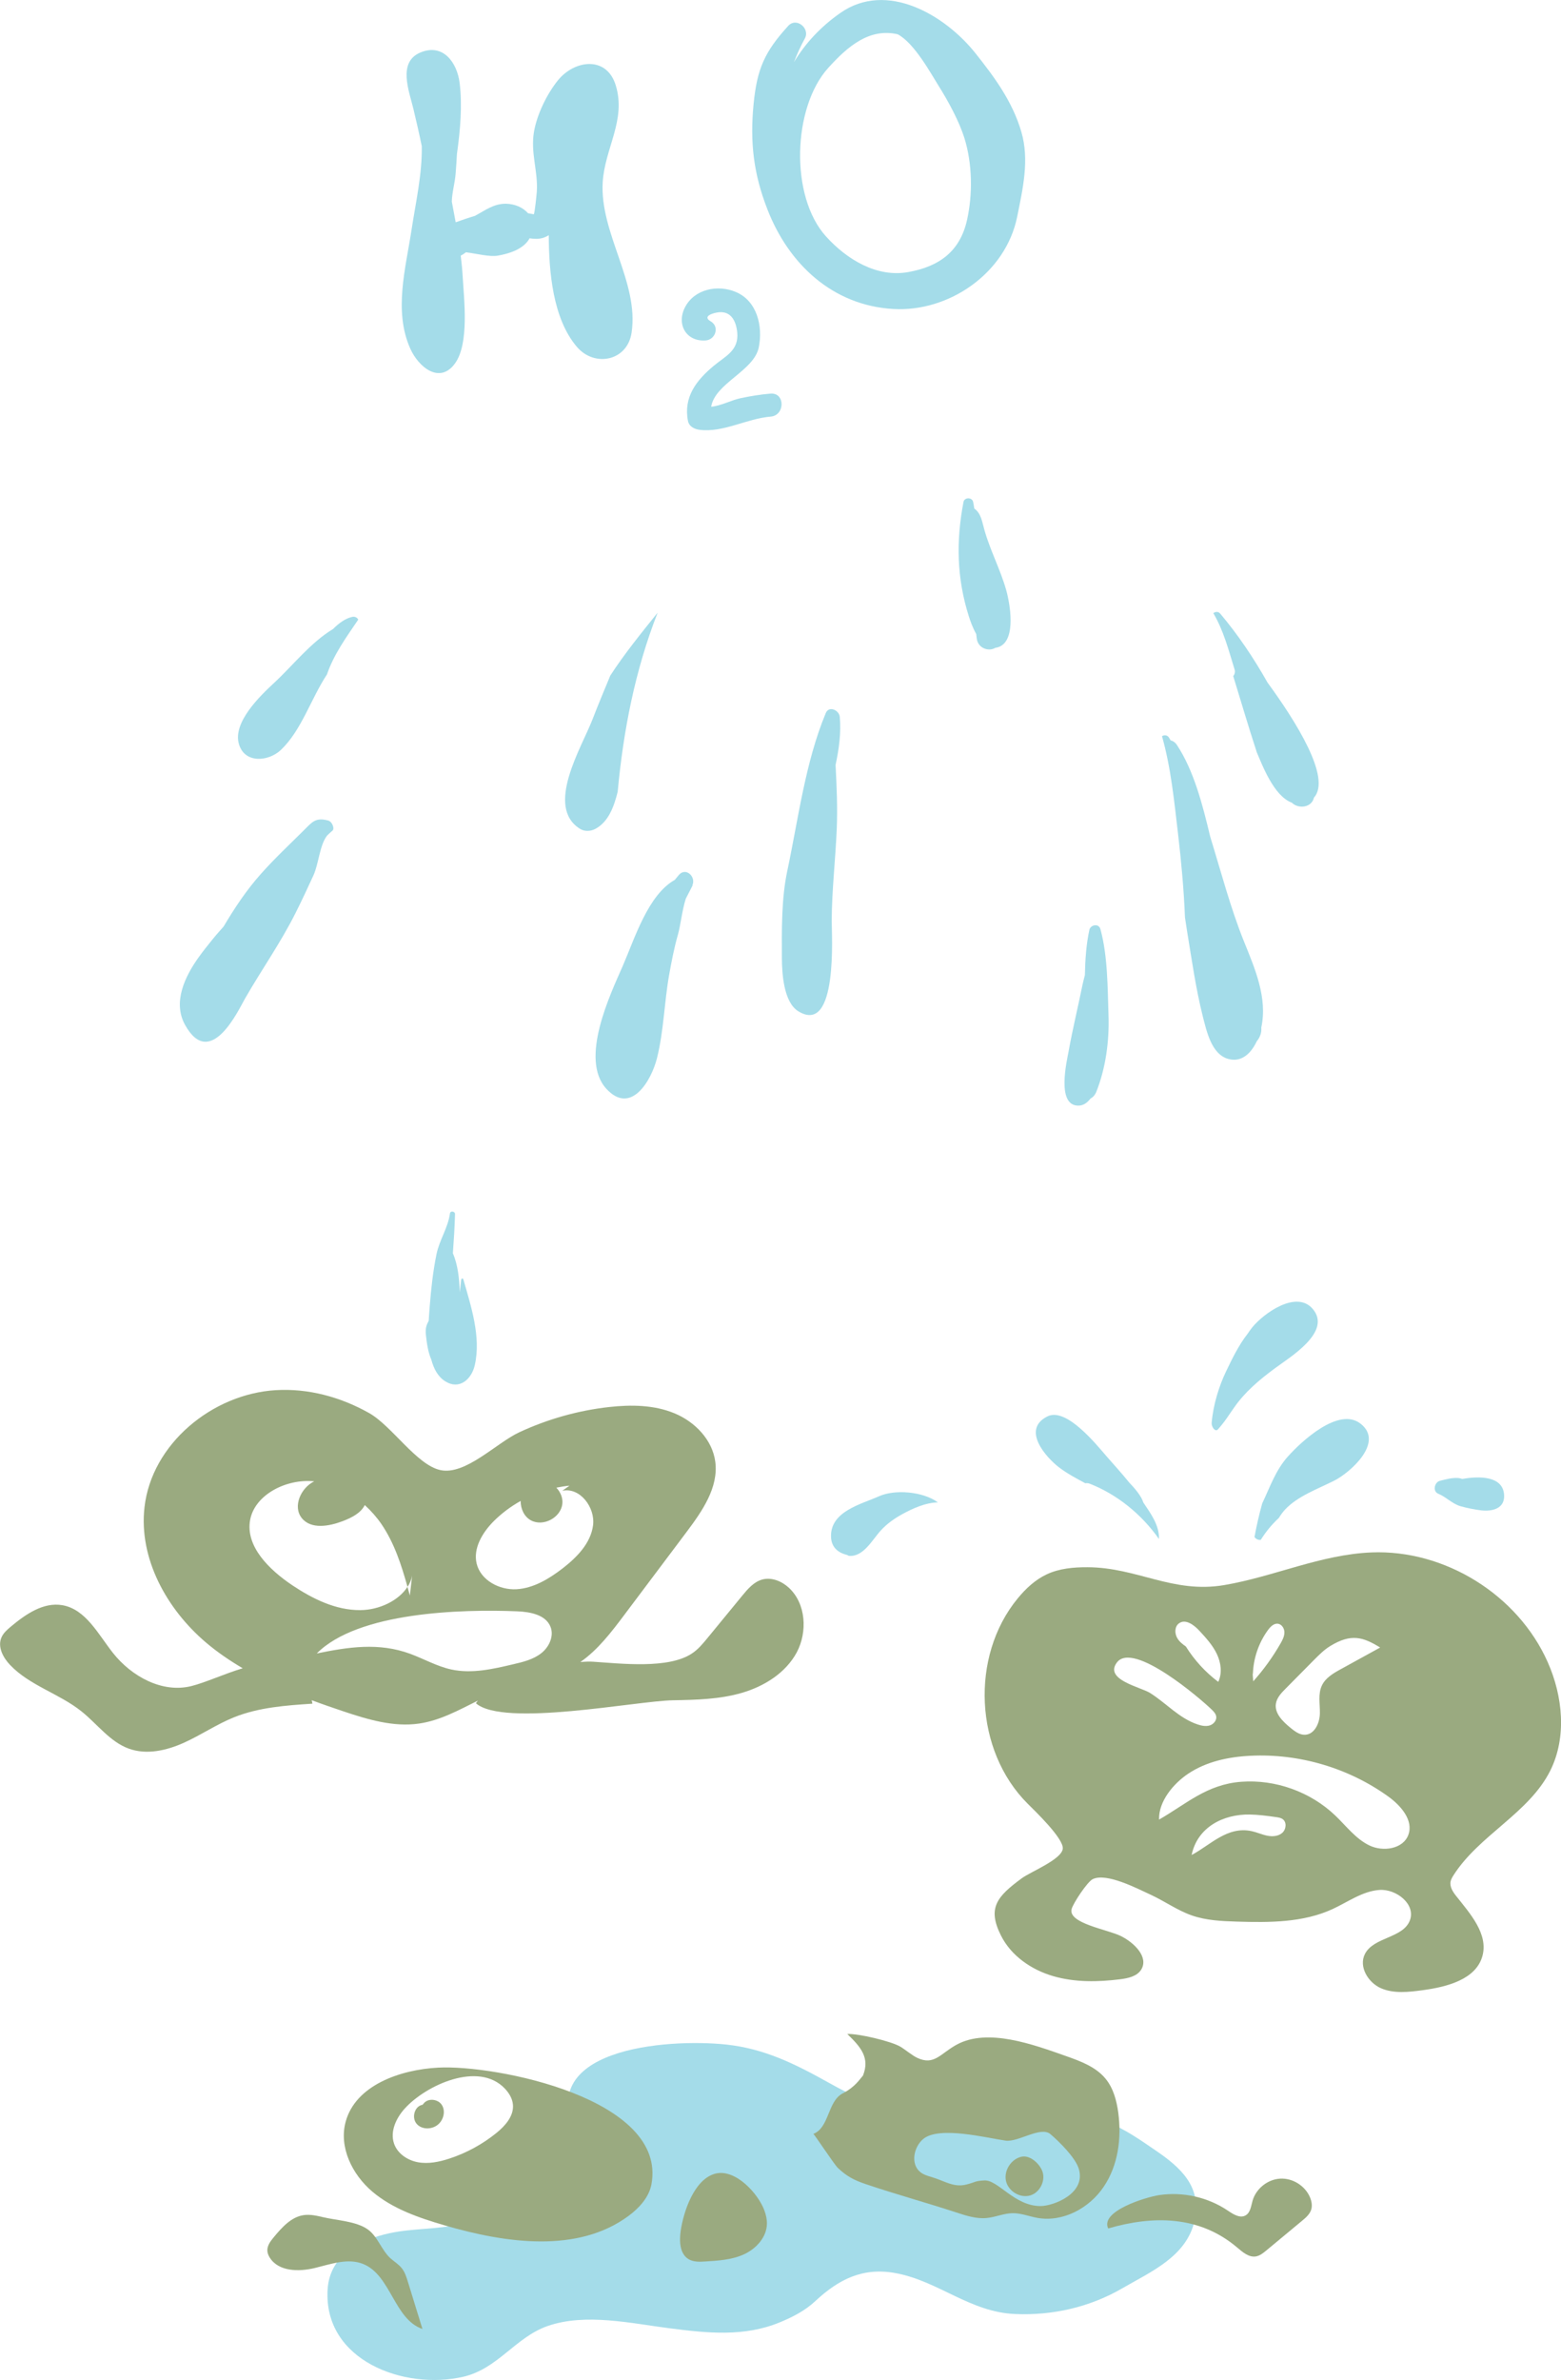 <svg width="275" height="419" viewBox="0 0 275 419" fill="none" xmlns="http://www.w3.org/2000/svg">
<g clip-path="url(#clip0)">
<path d="M203.534 378.542C201.681 377.286 199.909 376.018 197.939 374.961C194.478 373.129 191.428 370.64 187.92 368.891C182.09 365.991 175.779 366.531 169.514 367.541C166.053 368.104 163.003 370.077 159.508 370.57C154.639 371.251 150.111 368.95 145.946 366.625C140.093 363.361 134.673 360.649 127.916 359.933C117.569 358.841 93.321 360.567 101.826 376.417C101.908 377.861 102.143 379.258 102.365 380.761C102.401 380.984 102.471 381.172 102.553 381.36C102.131 382.498 101.615 383.59 100.876 384.565C98.201 388.063 94.224 389.543 89.966 389.883C86.787 390.142 84.1 390.846 81.015 391.562C76.932 392.513 72.768 392.267 68.697 393.135C63.336 394.274 58.092 397.069 57.717 403.021C56.931 415.548 71.208 420.843 81.648 418.413C87.76 416.981 90.822 411.427 96.535 409.467C103.198 407.177 111.199 409.021 118.062 409.901C124.666 410.746 131.118 411.427 137.394 408.833C139.694 407.882 141.829 406.79 143.647 405.087C147.706 401.319 151.964 399.064 157.877 400.192C165.373 401.612 170.898 407.048 178.84 407.377C185.492 407.659 192.014 406.156 197.739 402.833C202.748 399.922 209.001 397.28 210.444 390.975C211.793 384.964 208.004 381.583 203.534 378.542Z" fill="#A4DCE9"/>
<path d="M107.515 118.933C106.448 121.504 105.38 124.052 104.371 126.67C102.448 131.624 95.972 142.027 102.178 145.913C102.999 146.429 104.078 146.359 104.899 145.913C107.21 144.668 108.172 141.991 108.818 139.385C109.815 128.595 111.879 118.005 115.856 107.861C112.947 111.477 110.014 115.082 107.515 118.933Z" fill="#A4DCE9"/>
<path d="M147.941 126.189C147.835 125.038 146.04 124.181 145.477 125.531C141.864 134.196 140.644 144.152 138.697 153.309C137.653 158.205 137.723 163.676 137.746 168.678C137.758 171.32 138.04 176.439 140.644 178.035C147.683 182.344 146.509 164.299 146.521 162.115C146.545 156.691 147.19 151.255 147.413 145.842C147.565 142.027 147.389 138.364 147.202 134.665C147.812 131.824 148.199 128.983 147.941 126.189Z" fill="#A4DCE9"/>
<path d="M81.625 225.221C81.566 224.998 81.273 225.056 81.249 225.268C81.167 226.019 81.073 226.759 80.991 227.51C80.921 225.138 80.675 222.696 79.783 220.642C79.947 218.341 80.1 216.039 80.159 213.738C80.17 213.233 79.337 213.104 79.267 213.621C78.927 216.169 77.402 218.294 76.897 220.806C76.287 223.777 75.947 226.876 75.712 229.893C75.654 230.621 75.583 231.525 75.525 232.512C75.161 233.216 74.903 233.768 75.032 235.012C75.184 236.421 75.396 238.006 75.982 239.356C76.416 240.977 77.155 242.374 78.434 243.172C80.933 244.745 83.079 242.82 83.643 240.331C84.781 235.341 82.962 229.893 81.625 225.221Z" fill="#A4DCE9"/>
<path d="M63.113 109.082C62.902 108.683 62.492 108.495 61.999 108.613C60.814 108.894 59.7 109.705 58.667 110.738C54.702 113.133 51.64 117.113 48.285 120.224C45.88 122.455 40.918 127.186 42.103 131.037C43.159 134.501 47.347 134.043 49.482 132.024C53.118 128.572 54.772 123.018 57.6 118.733C58.796 115.223 61.002 112.182 63.113 109.082Z" fill="#A4DCE9"/>
<path d="M191.956 261.194C196.812 263.084 201.129 266.606 204.168 270.927C204.168 270.892 204.179 270.868 204.179 270.845C204.215 268.497 202.748 266.477 201.423 264.517C201.047 263.296 199.827 261.934 198.912 260.971C197.622 259.374 196.179 257.801 194.935 256.369C193.176 254.349 187.862 247.692 184.53 249.348C179.884 251.661 184.272 256.58 186.618 258.365C188.061 259.456 189.633 260.278 191.205 261.124C191.428 261.077 191.674 261.088 191.956 261.194Z" fill="#A4DCE9"/>
<path d="M239.619 250.581C235.76 247.681 229.237 253.797 226.914 256.38C224.721 258.811 223.735 261.793 222.363 264.669C221.823 266.618 221.366 268.591 221.002 270.587C221.248 270.939 221.694 271.162 222.116 271.08C223.02 269.624 224.075 268.356 225.284 267.24C225.6 266.736 225.941 266.243 226.351 265.796C228.58 263.378 232.17 262.122 235.067 260.654C237.871 259.233 243.995 253.856 239.619 250.581Z" fill="#A4DCE9"/>
<path d="M257.615 260.361C257.345 260.279 257.087 260.208 256.875 260.196C255.738 260.138 254.764 260.42 253.673 260.69C252.711 260.924 252.336 262.545 253.38 262.967C254.787 263.554 255.82 264.728 257.298 265.163C258.412 265.48 259.75 265.75 260.911 265.891C262.894 266.126 265.193 265.585 264.97 263.073C264.688 259.856 260.7 259.821 257.615 260.361Z" fill="#A4DCE9"/>
<path d="M231.267 230.434C228.392 227.053 222.644 231.197 220.638 233.639C220.333 234.003 220.063 234.402 219.794 234.801C218.222 236.785 216.966 239.404 216.016 241.388C214.737 244.029 213.717 247.376 213.459 250.475C213.4 251.203 214.092 252.166 214.561 251.637C215.852 250.193 216.438 249.16 217.459 247.728C219.359 245.016 221.823 242.938 224.603 240.883C227.161 238.969 234.715 234.496 231.267 230.434Z" fill="#A4DCE9"/>
<path d="M149.548 273.898C152.093 274.156 153.701 271.033 155.155 269.448C156.258 268.239 157.548 267.335 158.98 266.548C160.868 265.515 163.074 264.529 165.232 264.493C162.651 262.58 157.677 262.145 154.85 263.413C151.718 264.822 146.181 266.067 146.404 270.645C146.498 272.477 147.73 273.381 149.231 273.745C149.325 273.804 149.442 273.851 149.548 273.898Z" fill="#A4DCE9"/>
<path d="M209.153 164.11C209.013 163.242 208.884 162.373 208.755 161.504C208.555 156.596 208.109 151.701 207.535 146.805C206.854 141.005 206.291 135.193 204.707 129.605C205.083 129.358 205.646 129.37 205.939 129.851C206.033 130.004 206.127 130.18 206.221 130.333C206.643 130.438 207.042 130.697 207.347 131.166C210.303 135.651 211.84 141.58 213.201 147.286C215.125 153.544 216.802 159.919 219.137 165.707C221.072 170.509 223.336 175.652 222.198 180.911C222.292 181.768 221.964 182.649 221.412 183.295C220.462 185.326 218.796 187.099 216.368 186.418C213.4 185.584 212.555 181.475 211.899 178.951C210.667 174.043 209.975 169.088 209.153 164.11Z" fill="#A4DCE9"/>
<path d="M188.249 185.115C188.953 181.182 189.914 177.272 190.712 173.339C190.783 172.975 190.935 172.388 191.123 171.672C191.181 168.971 191.346 166.271 191.932 163.618C192.179 162.831 193.563 162.479 193.868 163.594C195.158 168.349 195.123 173.891 195.287 178.763C195.44 183.26 194.795 188.05 193.129 192.23C192.906 192.781 192.542 193.169 192.108 193.404C191.569 194.108 190.912 194.589 190.114 194.636C185.996 194.859 187.967 186.688 188.249 185.115Z" fill="#A4DCE9"/>
<path d="M221.33 132.188C219.899 127.844 218.62 123.429 217.26 119.038C217.506 118.71 217.635 118.31 217.494 117.853C216.427 114.401 215.559 111.019 213.752 107.943C214.116 107.673 214.62 107.603 214.984 108.049C218.069 111.7 220.873 115.857 223.301 120.165C228.24 126.916 234.61 136.966 231.478 140.418C231.431 140.547 231.396 140.688 231.349 140.817C230.692 142.261 228.615 142.344 227.583 141.31C224.416 140.148 222.386 134.736 221.342 132.282C221.354 132.235 221.342 132.211 221.33 132.188Z" fill="#A4DCE9"/>
<path d="M121.98 155.834C122.648 154.366 120.842 152.617 119.61 154.014C119.364 154.296 119.117 154.601 118.871 154.906C114.155 157.536 111.785 165.285 109.721 170.028C107.551 174.983 102.025 186.453 106.823 191.678C111.164 196.409 114.765 190.199 115.739 186.289C116.947 181.475 117.018 176.415 117.897 171.543C118.32 169.183 118.777 166.823 119.434 164.522C119.903 162.866 120.161 160.272 120.807 158.229C121.206 157.43 121.616 156.632 122.027 155.857C122.003 155.845 121.992 155.845 121.98 155.834Z" fill="#A4DCE9"/>
<path d="M43.159 175.804C46.068 170.732 49.411 166.024 52.062 160.741C53.154 158.569 54.198 156.338 55.218 154.108C56.145 152.088 56.297 148.813 57.623 147.098C57.916 146.828 58.21 146.523 58.503 146.288C59.031 145.995 58.562 144.656 57.822 144.457C55.617 143.846 54.984 144.727 53.646 146.054C51.077 148.613 48.367 151.137 45.951 153.861C43.417 156.702 41.329 159.849 39.393 163.113C38.595 163.993 37.821 164.886 37.082 165.825C36.589 166.447 35.815 167.375 35.017 168.502C34.982 168.549 34.947 168.596 34.912 168.643C32.718 171.754 30.337 176.344 32.601 180.43C37.07 188.484 42.021 177.8 43.159 175.804Z" fill="#A4DCE9"/>
<path d="M177.245 103.822C176.224 100.253 174.476 96.966 173.444 93.373C173.01 91.871 172.869 90.403 171.637 89.522C171.579 89.135 171.52 88.759 171.438 88.372C171.274 87.515 169.901 87.515 169.737 88.372C168.423 95.228 168.54 101.744 170.664 108.46C170.922 109.282 171.356 110.515 171.978 111.618C172.013 111.865 172.036 112.123 172.071 112.37C172.259 114.154 174.207 114.753 175.344 114.049C175.591 114.013 175.849 113.955 176.107 113.837C179.04 112.522 177.937 106.253 177.245 103.822Z" fill="#A4DCE9"/>
<path d="M106.178 32.075C106.542 26.099 110.366 21.145 108.466 14.993C106.847 9.768 101.157 10.543 98.236 14.206C96.312 16.625 94.599 20.147 94.072 23.199C93.438 26.863 94.787 30.115 94.576 33.649C94.552 34.024 94.212 37.605 94.025 37.734C94.048 37.723 93.626 37.64 93.028 37.547C92.159 36.548 90.752 35.903 89.168 35.868C86.986 35.821 85.414 37.077 83.666 38.004C82.516 38.345 81.39 38.732 80.276 39.132C80.053 37.91 79.83 36.701 79.595 35.492C79.631 33.895 80.147 32.169 80.264 30.608C80.346 29.539 80.44 28.342 80.499 27.097C81.097 22.847 81.461 18.527 80.968 14.57C80.534 11.095 78.117 7.573 74.094 9.228C69.976 10.919 72.088 16.061 72.838 19.208C73.343 21.321 73.847 23.516 74.305 25.735C74.387 30.643 73.249 35.562 72.51 40.4C71.478 47.197 69.307 54.758 72.287 61.392C73.706 64.573 77.437 67.732 80.159 63.975C82.692 60.488 81.742 52.715 81.519 48.829C81.449 47.538 81.32 46.27 81.167 45.002C81.461 44.861 81.777 44.65 82.094 44.415C83.971 44.65 86.247 45.26 87.713 45.002C89.614 44.673 92.03 43.933 93.145 42.208C93.203 42.125 93.239 42.043 93.286 41.949C94.118 42.078 94.94 42.114 95.737 41.855C96.089 41.738 96.394 41.585 96.676 41.409C96.699 47.784 97.368 56.085 101.638 61.075C104.747 64.703 110.53 63.575 111.269 58.55C112.595 49.663 105.638 41.022 106.178 32.075Z" fill="#A4DCE9"/>
<path d="M135.752 69.293C133.992 69.434 132.174 69.74 130.45 70.103C128.842 70.444 127.024 71.442 125.288 71.606C125.968 67.45 132.831 65.313 133.676 61.145C134.426 57.388 133.359 52.974 129.628 51.401C126.461 50.062 122.332 50.861 120.666 54.113C119.141 57.095 120.877 60.171 124.303 59.936C126.039 59.819 126.825 57.506 125.194 56.566C123.669 55.686 125.605 55.075 126.649 54.97C128.842 54.758 129.687 56.614 129.875 58.504C130.192 61.721 127.822 62.66 125.745 64.397C122.648 66.969 120.396 69.916 121.194 74.084C121.382 75.093 122.343 75.551 123.247 75.668C127.435 76.197 131.564 73.684 135.764 73.344C138.321 73.132 138.345 69.094 135.752 69.293Z" fill="#A4DCE9"/>
<path d="M179.931 23.223C178.371 17.881 175.227 13.619 171.802 9.322C166.499 2.677 156.235 -3.452 148.046 2.278C144.55 4.72 141.852 7.655 139.87 10.942C140.421 9.51 141.055 8.113 141.782 6.786C142.767 5.001 140.304 2.97 138.861 4.555C134.708 9.111 133.371 12.104 132.761 18.292C132.104 25.031 132.737 30.573 135.201 36.877C138.931 46.469 146.65 53.76 157.337 54.394C167.156 54.981 177.175 48.113 179.192 38.169C180.189 33.226 181.374 28.154 179.931 23.223ZM145.911 11.952C149.36 8.136 153.173 4.896 158.147 6.035C161.103 7.596 164.024 13.008 165.373 15.145C167.074 17.846 168.974 21.344 169.913 24.362C171.297 28.811 171.379 34.2 170.359 38.744C169.127 44.215 165.526 46.916 159.988 47.902C154.475 48.888 149.184 45.683 145.524 41.632C139.119 34.576 139.623 18.902 145.911 11.952Z" fill="#A4DCE9"/>
<path d="M138.978 279.521C137.723 278.359 135.916 277.619 134.262 278.077C132.796 278.488 131.728 279.733 130.766 280.907C128.749 283.372 126.731 285.826 124.701 288.291C123.845 289.336 122.977 290.393 121.851 291.121C117.698 293.833 109.474 292.87 104.536 292.542C103.902 292.495 103.116 292.518 102.236 292.6C105.31 290.463 107.68 287.364 109.955 284.335C113.627 279.439 117.311 274.555 120.983 269.659C123.716 266.019 126.59 261.875 126.015 257.367C125.523 253.492 122.437 250.299 118.824 248.808C115.223 247.317 111.175 247.27 107.292 247.704C101.826 248.315 96.476 249.829 91.491 252.142C87.455 254.009 82 259.773 77.566 258.799C73.39 257.883 69.014 251.003 65.025 248.761C60.016 245.943 54.303 244.381 48.543 244.734C37.364 245.426 26.723 254.208 25.456 265.339C24.424 274.367 29.363 283.278 36.284 289.16C38.302 290.874 40.484 292.354 42.76 293.692C39.487 294.678 36.202 296.205 33.715 296.827C28.589 298.107 23.192 295.148 19.908 291.004C17.303 287.716 15.121 283.302 10.98 282.586C7.637 282.01 4.505 284.194 1.9 286.366C1.244 286.918 0.575 287.505 0.246 288.291C-0.458 289.947 0.551 291.837 1.795 293.129C5.244 296.745 10.417 298.142 14.335 301.265C17.127 303.484 19.333 306.619 22.688 307.84C25.82 308.978 29.328 308.18 32.366 306.818C35.404 305.456 38.173 303.543 41.258 302.31C45.61 300.572 50.361 300.232 55.042 299.926C55.007 299.715 54.96 299.516 54.913 299.316C56.767 300.009 58.632 300.654 60.497 301.277C64.814 302.721 69.342 304.083 73.847 303.425C77.531 302.885 80.839 301.054 84.194 299.386C84.077 299.539 83.936 299.692 83.842 299.856C88.722 304.118 112.079 299.445 118.531 299.328C122.625 299.257 126.79 299.163 130.719 298.013C134.649 296.862 138.415 294.514 140.362 290.898C142.286 287.27 141.993 282.315 138.978 279.521ZM86.939 267.839C88.359 266.419 89.977 265.209 91.725 264.235C91.714 265.609 92.324 266.994 93.532 267.651C95.702 268.826 98.823 267.17 99.069 264.716C99.175 263.671 98.729 262.662 98.013 261.899C98.776 261.746 99.55 261.617 100.324 261.546L99.057 262.45C102.166 261.769 104.888 265.374 104.477 268.532C104.066 271.69 101.615 274.179 99.104 276.116C96.711 277.96 93.989 279.603 90.986 279.78C87.971 279.944 84.687 278.206 83.971 275.271C83.326 272.571 84.98 269.823 86.939 267.839ZM44.062 267.593C44.86 263.19 50.361 260.278 55.359 260.783C53.001 261.922 51.523 265.209 53.165 267.252C54.796 269.283 57.975 268.708 60.403 267.781C61.928 267.194 63.547 266.395 64.263 264.963C65.377 265.984 66.374 267.111 67.196 268.309C69.495 271.69 70.715 275.529 71.794 279.369C72.322 278.558 72.639 277.654 72.686 276.692L72.205 280.883C72.064 280.378 71.923 279.873 71.782 279.369C70.199 281.822 66.785 283.431 63.489 283.454C59.101 283.49 55.042 281.435 51.523 279.099C47.335 276.293 43.229 272.195 44.062 267.593ZM79.49 293.904C76.979 293.352 74.692 292.048 72.287 291.156C66.726 289.102 61.318 289.959 55.805 291.086C63.055 283.771 81.308 283.266 91.115 283.666C93.403 283.76 96.136 284.264 96.981 286.389C97.638 288.033 96.734 289.982 95.327 291.062C93.931 292.154 92.136 292.589 90.411 292.988C86.834 293.833 83.103 294.69 79.49 293.904Z" fill="#9AAA80"/>
<path d="M77.226 363.995C70.445 364.347 62.644 367.118 60.896 373.517C59.676 377.978 62.022 382.804 65.6 385.833C69.178 388.862 73.777 390.435 78.317 391.762C89.098 394.908 101.779 396.728 110.741 390.094C112.63 388.686 114.331 386.831 114.765 384.541C117.569 369.419 87.256 363.467 77.226 363.995ZM90.365 370.535C90.529 372.519 89.015 374.233 87.467 375.489C85.003 377.485 82.165 379.035 79.138 380.021C77.367 380.596 75.466 380.995 73.624 380.655C71.782 380.314 70.011 379.129 69.413 377.356C68.686 375.219 69.8 372.859 71.313 371.192C75.067 367.059 84.323 362.797 88.957 367.705C89.696 368.492 90.282 369.466 90.365 370.535Z" fill="#9AAA80"/>
<path d="M74.422 370.546C73.026 370.781 72.475 372.8 73.39 373.881C74.305 374.961 76.123 374.926 77.191 373.998C78.164 373.164 78.528 371.603 77.824 370.546C77.12 369.478 75.29 369.325 74.575 370.394" fill="#9AAA80"/>
<path d="M197 371.897C196.707 369.772 196.132 367.611 194.771 365.956C193.047 363.854 190.36 362.868 187.803 361.964C181.961 359.898 174.007 356.986 168.552 359.945C165.643 361.53 164.599 363.678 161.596 362.281C160.728 361.882 159.449 360.802 158.616 360.309C156.997 359.346 151.155 357.972 149.266 358.078C151.683 360.403 153.278 362.293 152.023 365.416C151.437 366.05 150.662 367.4 148.469 368.527C145.782 369.901 146.111 374.585 143.283 375.666C143.424 375.666 147.002 381.101 147.6 381.653C149.196 383.156 150.498 383.825 152.481 384.494C157.736 386.279 163.179 387.758 168.47 389.496C170.218 390.071 172.036 390.658 173.866 390.47C175.38 390.318 176.823 389.66 178.336 389.625C179.861 389.59 181.316 390.2 182.805 390.459C187.275 391.234 191.92 388.733 194.443 384.964C196.988 381.207 197.61 376.393 197 371.897ZM183.31 388.369C178.688 388.381 175.837 383.708 173.385 383.86C171.626 383.966 171.966 384.142 170.253 384.577C167.966 385.152 166.405 383.931 164.153 383.273C163.437 383.062 162.71 382.851 162.135 382.393C160.376 380.996 160.939 377.967 162.663 376.546C165.467 374.245 173.761 376.358 177.151 376.851C179.356 377.168 183.345 374.257 185.046 375.701C186.63 377.051 189.48 379.857 190.067 381.865C191.322 386.22 185.527 388.369 183.31 388.369Z" fill="#9AAA80"/>
<path d="M179.908 379.693C178.101 380.127 176.823 382.135 177.221 383.943C177.62 385.751 179.697 387.019 181.48 386.502C183.263 385.986 184.319 383.743 183.556 382.052C182.934 380.702 181.339 379.34 179.908 379.693Z" fill="#9AAA80"/>
<path d="M119.915 392.748C119.657 394.556 119.739 396.775 121.299 397.714C122.167 398.231 123.235 398.196 124.244 398.125C126.578 397.984 128.983 397.832 131.107 396.845C133.23 395.859 135.06 393.851 135.107 391.515C135.13 390.705 134.943 389.907 134.661 389.144C133.594 386.208 129.582 381.747 126.015 382.663C122.261 383.637 120.384 389.472 119.915 392.748Z" fill="#9AAA80"/>
<path d="M217.928 395.648C218.902 396.47 220.005 397.444 221.26 397.233C221.94 397.116 222.515 396.658 223.055 396.212C225.155 394.462 227.266 392.725 229.366 390.975C230.035 390.424 230.739 389.813 230.997 388.991C231.208 388.287 231.067 387.524 230.786 386.843C229.929 384.8 227.724 383.414 225.518 383.543C223.313 383.673 221.272 385.305 220.662 387.43C220.392 388.381 220.286 389.531 219.43 390.013C218.444 390.576 217.26 389.813 216.321 389.179C212.802 386.807 208.391 385.809 204.191 386.443C201.974 386.772 193.751 389.238 195.229 392.314C203.112 390.013 211.288 390.024 217.928 395.648Z" fill="#9AAA80"/>
<path d="M56.919 390.33C55.793 390.059 54.632 389.801 53.482 389.966C51.288 390.294 49.669 392.126 48.25 393.828C47.675 394.521 47.065 395.308 47.1 396.212C47.112 396.669 47.3 397.092 47.546 397.48C49.106 399.91 52.637 399.957 55.453 399.276C58.268 398.595 61.248 397.491 63.934 398.548C68.862 400.485 69.413 408.304 74.422 410.007C73.566 407.236 72.709 404.454 71.853 401.683C71.595 400.861 71.337 400.016 70.797 399.335C70.234 398.607 69.413 398.137 68.732 397.515C67.184 396.071 66.504 393.664 64.756 392.455C62.726 391.034 59.312 390.893 56.919 390.33Z" fill="#9AAA80"/>
<path d="M272.654 292.6C267.398 280.766 254.541 272.77 241.613 273.299C232.663 273.663 224.404 277.572 215.652 279.052C206.573 280.578 200.343 275.929 191.58 275.905C189.14 275.893 186.63 276.116 184.413 277.15C182.383 278.101 180.694 279.674 179.274 281.411C170.875 291.626 171.684 308.204 181.046 317.537C182.313 318.805 187.439 323.689 187.228 325.474C187.005 327.364 181.574 329.513 180.037 330.64C175.626 333.88 173.89 335.888 176.353 340.772C178.148 344.329 181.703 346.772 185.527 347.887C189.34 349.002 193.422 348.932 197.364 348.439C198.748 348.263 200.285 347.934 201.036 346.76C202.42 344.541 199.804 341.993 197.458 340.831C195.111 339.668 188.12 338.6 188.788 336.076C189.058 335.054 191.557 331.274 192.507 330.816C194.924 329.642 200.308 332.448 202.748 333.575C205.188 334.702 207.406 336.311 209.951 337.203C212.509 338.095 215.254 338.213 217.964 338.295C223.653 338.471 229.554 338.471 234.727 336.099C237.461 334.843 240.018 332.929 243.009 332.718C246.001 332.507 249.438 335.242 248.382 338.06C247.186 341.242 241.989 340.972 240.452 344.001C239.326 346.22 241.015 349.037 243.291 350.024C245.578 351.01 248.183 350.693 250.646 350.364C254.916 349.789 260.055 348.474 261.169 344.306C262.19 340.467 259.034 336.933 256.559 333.822C255.96 333.07 255.362 332.166 255.55 331.227C255.632 330.851 255.831 330.499 256.031 330.182C260.547 323.055 269.334 319.251 273.111 311.714C276.044 305.82 275.328 298.611 272.654 292.6ZM231.478 292.236C232.369 291.344 233.261 290.44 234.34 289.782C238.024 287.528 240.135 288.186 243.138 290.041C240.839 291.309 238.54 292.565 236.241 293.833C234.927 294.549 233.531 295.359 232.885 296.709C232.158 298.212 232.557 299.997 232.522 301.664C232.487 303.331 231.595 305.327 229.917 305.398C228.932 305.444 228.076 304.775 227.313 304.153C225.988 303.061 224.533 301.652 224.768 299.962C224.92 298.893 225.718 298.048 226.48 297.285C228.146 295.594 229.812 293.915 231.478 292.236ZM220.72 294.819C220.779 292.001 221.729 289.207 223.395 286.941C223.817 286.366 224.416 285.767 225.119 285.849C225.812 285.932 226.281 286.683 226.269 287.387C226.269 288.092 225.929 288.738 225.577 289.348C224.216 291.72 222.609 293.95 220.779 295.993C220.744 295.477 220.697 294.972 220.662 294.455L220.72 294.819ZM207.722 285.767C208.86 284.957 210.35 286.061 211.3 287.094C212.45 288.338 213.623 289.618 214.362 291.156C215.101 292.694 215.347 294.549 214.62 296.087C212.356 294.385 210.409 292.26 208.907 289.853C208.309 289.442 207.734 288.984 207.382 288.35C206.901 287.517 206.936 286.307 207.722 285.767ZM202.596 298.036C200.93 296.991 194.466 295.712 196.765 292.671C199.651 288.831 211.582 299.128 213.494 300.995C213.834 301.324 214.174 301.688 214.256 302.145C214.386 302.85 213.799 303.543 213.119 303.754C212.438 303.965 211.687 303.813 211.007 303.589C207.711 302.498 205.47 299.832 202.596 298.036ZM225.882 322.68C225.178 323.29 224.134 323.349 223.219 323.161C222.304 322.973 221.448 322.574 220.533 322.374C216.227 321.423 213.224 324.828 209.928 326.566C210.937 321.682 215.488 319.357 220.192 319.439C221.741 319.475 223.289 319.674 224.826 319.897C225.225 319.956 225.636 320.015 225.964 320.249C226.727 320.79 226.586 322.069 225.882 322.68ZM248.112 323.008C247.186 325.533 243.643 326.049 241.226 324.875C238.81 323.701 237.156 321.447 235.208 319.592C230.844 315.436 224.685 313.229 218.679 313.675C212.591 314.133 209.013 317.573 204.191 320.332C204.097 317.091 206.749 313.968 209.341 312.242C212.544 310.106 216.45 309.284 220.298 309.096C228.909 308.673 237.625 311.256 244.617 316.305C246.799 317.89 249.039 320.461 248.112 323.008Z" fill="#9AAA80"/>
</g>
<defs>
<clipPath id="clip0">
<rect width="275" height="419" fill="white"/>
</clipPath>
</defs>
</svg>
